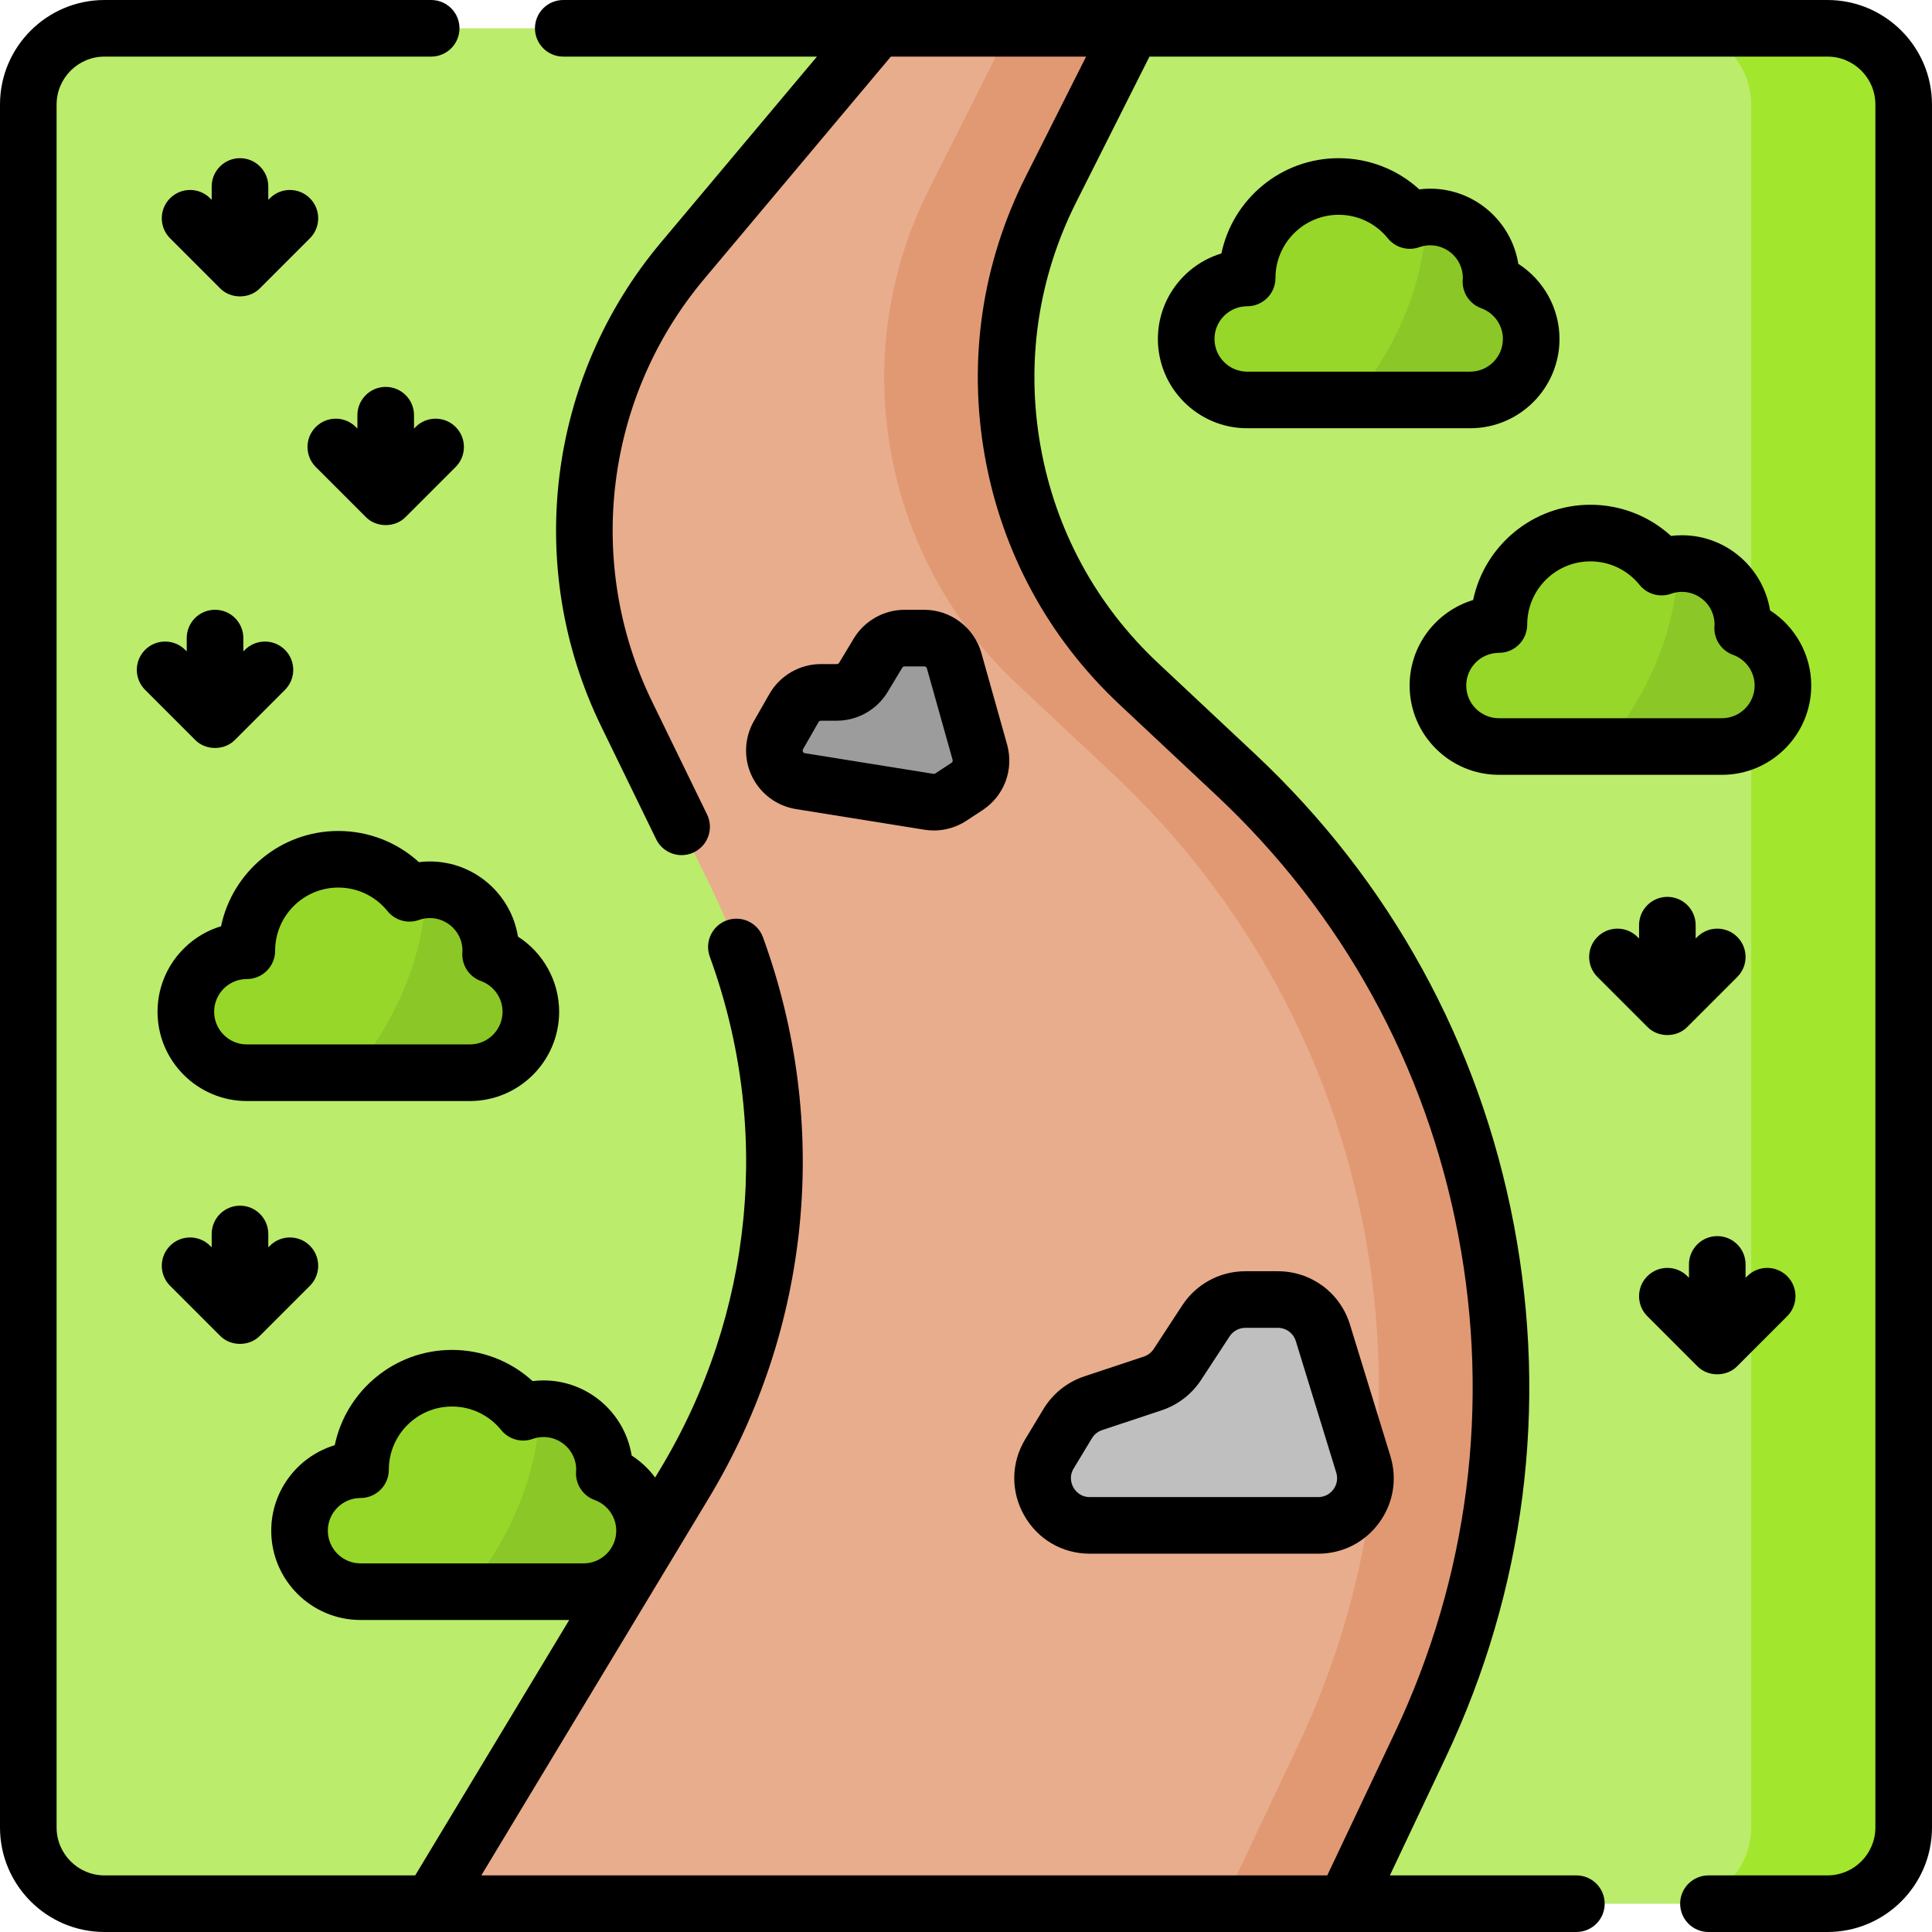 <!-- icon666.com - MILLIONS vector ICONS FREE --><svg id="Capa_1" enable-background="new 0 0 512 512" viewBox="0 0 512 512" xmlns="http://www.w3.org/2000/svg"><g><path d="m484.297 504.5h-456.594c-11.158 0-20.203-9.045-20.203-20.203v-456.594c0-11.158 9.045-20.203 20.203-20.203h456.594c11.158 0 20.203 9.045 20.203 20.203v456.594c0 11.158-9.045 20.203-20.203 20.203z" fill="#bbec6c"></path><path d="m484.297 7.5h-40.407c11.158 0 20.203 9.045 20.203 20.203v456.594c0 11.158-9.045 20.203-20.203 20.203h40.406c11.158 0 20.203-9.045 20.203-20.203v-456.594c.001-11.158-9.044-20.203-20.202-20.203z" fill="#a2e62e"></path><path d="m356.486 504.5 19.874-41.987c41.297-87.247 21.552-191.177-48.865-257.2l-25.724-24.119c-35.935-33.692-45.398-87.022-23.25-131.021l21.481-42.673h-67.408l-51.734 61.618c-28.215 33.606-34.011 80.669-14.792 120.117l22.359 45.893c24.601 50.494 21.941 110.014-7.066 158.113l-67.096 111.259z" fill="#e8ad8c"></path><path d="m327.496 205.313-25.724-24.119c-35.935-33.692-45.398-87.022-23.25-131.021l21.479-42.673h-32.325l-21.48 42.673c-22.148 43.999-12.684 97.329 23.25 131.021l25.724 24.119c70.417 66.023 90.162 169.953 48.865 257.2l-19.874 41.987h32.325l19.874-41.987c41.298-87.248 21.553-191.177-48.864-257.2z" fill="#e19974"></path><g><path d="m395.115 74.644c.02-.325.049-.648.049-.979 0-8.926-7.236-16.163-16.163-16.163-1.89 0-3.696.341-5.382.937-4.444-5.499-11.241-9.019-18.862-9.019-13.39 0-24.244 10.854-24.244 24.244-8.926 0-16.163 7.236-16.163 16.163s7.236 16.163 16.163 16.163h59.106c8.926 0 16.163-7.236 16.163-16.163.001-6.993-4.45-12.932-10.667-15.183z" fill="#97d729"></path><path d="m395.115 74.644c.02-.325.049-.648.049-.979 0-8.926-7.236-16.163-16.163-16.163-.348 0-.69.024-1.032.046-.276 14.219-5.604 30.044-15.978 44.218-1.067 1.458-2.175 2.858-3.304 4.224h30.932c8.926 0 16.163-7.236 16.163-16.163.001-6.993-4.45-12.932-10.667-15.183z" fill="#8bc727"></path></g><g><path d="m160.145 390.467c.02-.325.049-.648.049-.979 0-8.926-7.236-16.163-16.163-16.163-1.89 0-3.696.341-5.382.937-4.444-5.499-11.241-9.019-18.862-9.019-13.39 0-24.244 10.854-24.244 24.244-8.926 0-16.163 7.236-16.163 16.163 0 8.926 7.236 16.163 16.163 16.163h59.106c8.926 0 16.163-7.236 16.163-16.163.001-6.993-4.45-12.932-10.667-15.183z" fill="#97d729"></path><path d="m160.145 390.467c.02-.325.049-.648.049-.979 0-8.926-7.236-16.163-16.163-16.163-.348 0-.69.024-1.032.046-.276 14.219-5.604 30.044-15.978 44.218-1.067 1.458-2.175 2.858-3.304 4.224h30.932c8.926 0 16.163-7.236 16.163-16.163.001-6.993-4.45-12.932-10.667-15.183z" fill="#8bc727"></path></g><g><path d="m130.013 252.938c.02-.325.049-.648.049-.979 0-8.926-7.236-16.163-16.163-16.163-1.89 0-3.696.341-5.382.937-4.444-5.499-11.241-9.019-18.862-9.019-13.39 0-24.244 10.854-24.244 24.244-8.926 0-16.163 7.236-16.163 16.163s7.236 16.163 16.163 16.163h59.106s16.163-7.236 16.163-16.163c.001-6.993-4.45-12.932-10.667-15.183z" fill="#97d729"></path><path d="m130.013 252.938c.02-.325.049-.648.049-.979 0-8.926-7.236-16.163-16.163-16.163-.348 0-.69.024-1.032.046-.276 14.219-5.604 30.044-15.978 44.218-1.067 1.458-2.175 2.858-3.304 4.224h30.932c8.926 0 16.163-7.236 16.163-16.163.001-6.993-4.45-12.932-10.667-15.183z" fill="#8bc727"></path></g><g><path d="m461.83 166.49c.02-.325.049-.648.049-.979 0-8.926-7.236-16.163-16.163-16.163-1.89 0-3.696.341-5.382.937-4.444-5.499-11.241-9.019-18.862-9.019-13.39 0-24.244 10.854-24.244 24.244-8.926 0-16.163 7.236-16.163 16.163 0 8.926 7.236 16.163 16.163 16.163h59.106c8.926 0 16.163-7.236 16.163-16.163.001-6.993-4.45-12.932-10.667-15.183z" fill="#97d729"></path><path d="m461.83 166.49c.02-.325.049-.648.049-.979 0-8.926-7.236-16.163-16.163-16.163-.348 0-.69.024-1.032.046-.276 14.219-5.604 30.044-15.978 44.218-1.067 1.458-2.175 2.858-3.304 4.224h30.932c8.926 0 16.163-7.236 16.163-16.163.001-6.993-4.45-12.932-10.667-15.183z" fill="#8bc727"></path></g><path d="m206.301 194.823 4.12-7.199c1.463-2.556 4.183-4.134 7.128-4.134h4.219c2.879 0 5.548-1.508 7.035-3.974l3.879-6.437c1.486-2.466 4.155-3.974 7.035-3.974h5.235c3.68 0 6.912 2.448 7.907 5.992l6.811 24.241c.969 3.448-.408 7.126-3.403 9.09l-4.286 2.811c-1.713 1.123-3.784 1.566-5.806 1.241l-34.048-5.468c-5.668-.91-8.677-7.207-5.826-12.189z" fill="#9c9c9c"></path><path d="m278.124 385.265 4.832-7.995c1.539-2.546 3.934-4.46 6.757-5.399l15.788-5.252c2.676-.89 4.973-2.659 6.518-5.018l7.563-11.554c2.311-3.53 6.246-5.658 10.466-5.658h8.578c5.493 0 10.343 3.583 11.957 8.833l10.709 34.837c2.473 8.043-3.542 16.184-11.957 16.184h-60.505c-9.742.001-15.745-10.641-10.706-18.978z" fill="#bfbfbf"></path><g><path d="m484.3 0h-335.03c-4.143 0-7.5 3.358-7.5 7.5s3.357 7.5 7.5 7.5h67.232l-41.385 49.297c-30.086 35.835-36.283 86.164-15.788 128.217l14.56 29.89c1.299 2.667 3.969 4.217 6.748 4.217 1.102 0 2.221-.244 3.278-.759 3.724-1.814 5.272-6.303 3.458-10.027l-14.56-29.892c-17.903-36.736-12.489-80.699 13.792-112.002l49.481-58.941h51.744l-16.008 31.801c-11.601 23.045-15.349 48.654-10.841 74.058s16.839 48.159 35.66 65.806l25.725 24.119c33.385 31.301 55.545 71.611 64.087 116.57s2.707 90.587-16.872 131.951l-17.843 37.695h-224.187l60.233-99.886c27.184-45.075 32.437-99.282 14.413-148.723-1.419-3.891-5.722-5.898-9.614-4.478-3.892 1.418-5.896 5.724-4.479 9.615 16.462 45.157 11.663 94.668-13.166 135.838l-1.319 2.188c-1.695-2.278-3.793-4.261-6.221-5.818-1.804-11.271-11.595-19.911-23.365-19.911-.965 0-1.928.06-2.886.18-5.806-5.297-13.364-8.261-21.358-8.261-15.278 0-28.07 10.85-31.076 25.249-9.727 2.939-16.83 11.984-16.83 22.657 0 13.047 10.615 23.663 23.662 23.663h55.306l-40.817 67.687h-82.334c-7.003 0-12.7-5.697-12.7-12.7v-456.6c0-7.003 5.697-12.7 12.7-12.7h86.569c4.143 0 7.5-3.358 7.5-7.5s-3.357-7.5-7.5-7.5h-86.569c-15.274 0-27.7 12.426-27.7 27.7v456.6c0 15.274 12.426 27.7 27.7 27.7h390.06c4.143 0 7.5-3.358 7.5-7.5s-3.357-7.5-7.5-7.5h-49.425l14.805-31.279c20.946-44.253 27.188-93.068 18.05-141.167-9.138-48.1-32.847-91.225-68.563-124.712l-25.725-24.119c-16.441-15.416-27.213-35.293-31.151-57.485-3.938-22.191-.663-44.562 9.471-64.693l19.401-38.545h179.677c7.003 0 12.7 5.697 12.7 12.7v456.6c0 7.003-5.697 12.7-12.7 12.7h-31.54c-4.143 0-7.5 3.358-7.5 7.5s3.357 7.5 7.5 7.5h31.54c15.274 0 27.7-12.426 27.7-27.7v-456.6c0-15.274-12.426-27.7-27.7-27.7zm-397.418 405.651c0-4.776 3.886-8.663 8.662-8.663 4.143 0 7.5-3.358 7.5-7.5 0-9.232 7.512-16.744 16.744-16.744 5.078 0 9.827 2.272 13.028 6.233 1.998 2.472 5.336 3.414 8.333 2.357.954-.337 1.925-.509 2.883-.509 4.776 0 8.662 3.886 8.663 8.621l-.037.572c-.199 3.317 1.809 6.37 4.934 7.501 3.422 1.239 5.721 4.506 5.721 8.131 0 4.776-3.886 8.663-8.662 8.663h-59.107c-4.776 0-8.662-3.886-8.662-8.662z"></path><path d="m413.283 89.828c0-8.145-4.231-15.626-10.916-19.915-1.804-11.271-11.595-19.911-23.365-19.911-.965 0-1.927.06-2.885.18-5.806-5.297-13.365-8.261-21.359-8.261-15.278 0-28.07 10.85-31.076 25.249-9.727 2.939-16.83 11.984-16.83 22.657 0 13.047 10.615 23.663 23.662 23.663h59.106c13.048.001 23.663-10.615 23.663-23.662zm-91.431 0c0-4.776 3.886-8.663 8.662-8.663 4.143 0 7.5-3.358 7.5-7.5 0-9.232 7.512-16.744 16.744-16.744 5.079 0 9.828 2.272 13.029 6.233 1.998 2.472 5.336 3.415 8.334 2.356.953-.337 1.923-.508 2.881-.508 4.776 0 8.662 3.886 8.662 8.628l-.035.564c-.199 3.317 1.809 6.37 4.933 7.501 3.423 1.239 5.722 4.507 5.722 8.132 0 4.776-3.887 8.663-8.663 8.663h-59.106c-4.778.001-8.663-3.886-8.663-8.662z"></path><path d="m111.016 228.477c-5.806-5.297-13.365-8.261-21.359-8.261-15.278 0-28.07 10.85-31.076 25.25-9.729 2.938-16.831 11.983-16.831 22.657 0 13.047 10.615 23.663 23.663 23.663h59.105c13.048 0 23.663-10.615 23.663-23.663 0-8.144-4.231-15.626-10.915-19.915-1.804-11.271-11.595-19.911-23.366-19.911-.964 0-1.927.06-2.884.18zm11.547 23.44-.037.572c-.199 3.317 1.809 6.369 4.933 7.5 3.423 1.239 5.722 4.507 5.722 8.132 0 4.776-3.887 8.663-8.663 8.663h-59.106c-4.776 0-8.663-3.886-8.663-8.663s3.887-8.663 8.663-8.663c4.143 0 7.5-3.358 7.5-7.5 0-9.233 7.512-16.744 16.744-16.744 5.078 0 9.827 2.272 13.028 6.233 1.999 2.472 5.337 3.416 8.331 2.357.956-.337 1.926-.509 2.884-.509 4.777.002 8.663 3.888 8.664 8.622z"></path><path d="m397.229 205.336h59.106c13.047 0 23.662-10.615 23.662-23.663 0-8.144-4.231-15.625-10.915-19.914-1.804-11.271-11.595-19.911-23.366-19.911-.965 0-1.927.06-2.885.18-5.806-5.297-13.364-8.261-21.358-8.261-15.278 0-28.07 10.85-31.076 25.249-9.729 2.938-16.831 11.983-16.831 22.657 0 13.048 10.616 23.663 23.663 23.663zm0-32.325c4.143 0 7.5-3.358 7.5-7.5 0-9.232 7.512-16.744 16.744-16.744 5.078 0 9.827 2.272 13.028 6.233 1.998 2.472 5.335 3.414 8.333 2.357.954-.337 1.924-.509 2.882-.509 4.776 0 8.663 3.886 8.664 8.621l-.037.572c-.199 3.317 1.809 6.369 4.933 7.5 3.423 1.239 5.722 4.507 5.722 8.132 0 4.776-3.886 8.663-8.662 8.663h-59.106c-4.776 0-8.663-3.886-8.663-8.663s3.886-8.662 8.662-8.662z"></path><path d="m436.566 272.128c2.796 2.899 7.812 2.898 10.607 0l13.226-13.226c2.929-2.929 2.929-7.678 0-10.606-2.93-2.929-7.678-2.929-10.607 0l-.422.422v-3.542c0-4.142-3.357-7.5-7.5-7.5s-7.5 3.358-7.5 7.5v3.542l-.422-.422c-2.93-2.929-7.678-2.929-10.607 0s-2.929 7.678 0 10.606z"></path><path d="m38.458 182.822 13.226 13.226c2.796 2.899 7.812 2.898 10.607 0l13.226-13.226c2.929-2.929 2.929-7.678 0-10.606-2.93-2.929-7.678-2.929-10.607 0l-.422.422v-3.543c0-4.142-3.357-7.5-7.5-7.5s-7.5 3.358-7.5 7.5v3.543l-.422-.422c-2.93-2.929-7.678-2.929-10.607 0-2.93 2.929-2.93 7.678-.001 10.606z"></path><path d="m110.14 113.152-.422.422v-3.543c0-4.142-3.357-7.5-7.5-7.5s-7.5 3.358-7.5 7.5v3.543l-.422-.422c-2.93-2.929-7.678-2.929-10.607 0s-2.929 7.678 0 10.606l13.226 13.226c2.796 2.899 7.812 2.898 10.607 0l13.226-13.226c2.929-2.929 2.929-7.678 0-10.606-2.931-2.928-7.679-2.928-10.608 0z"></path><path d="m63.601 41.922c-4.143 0-7.5 3.358-7.5 7.5v3.542l-.422-.422c-2.93-2.929-7.678-2.929-10.607 0s-2.929 7.678 0 10.606l13.226 13.226c2.796 2.899 7.812 2.898 10.607 0l13.225-13.225c2.929-2.929 2.929-7.678 0-10.606-2.93-2.929-7.678-2.929-10.607 0l-.422.422v-3.542c0-4.143-3.358-7.501-7.5-7.501z"></path><path d="m449.822 362.062c2.797 2.876 7.793 2.858 10.577-.027l13.226-13.226c2.929-2.929 2.929-7.678 0-10.606-2.93-2.929-7.678-2.929-10.607 0l-.422.422v-3.543c0-4.142-3.357-7.5-7.5-7.5s-7.5 3.358-7.5 7.5v3.543l-.422-.422c-2.93-2.929-7.678-2.929-10.607 0s-2.929 7.678 0 10.606l13.226 13.226c.009.009.019.017.029.027z"></path><path d="m63.601 319.518c-4.143 0-7.5 3.358-7.5 7.5v3.543l-.422-.422c-2.93-2.929-7.678-2.929-10.607 0s-2.929 7.678 0 10.606l13.226 13.226c2.796 2.899 7.812 2.898 10.607 0l13.226-13.226c2.929-2.929 2.929-7.678 0-10.606-2.93-2.929-7.678-2.929-10.607 0l-.422.422v-3.543c-.001-4.143-3.359-7.5-7.501-7.5z"></path><path d="m210.938 214.417 34.049 5.468c.833.134 1.669.2 2.501.2 3.04 0 6.026-.883 8.605-2.574l4.288-2.812c5.756-3.775 8.371-10.764 6.51-17.39l-6.811-24.24c-1.896-6.75-8.116-11.464-15.128-11.464h-5.235c-5.475 0-10.632 2.913-13.458 7.603l-3.879 6.437c-.128.213-.362.345-.611.345h-4.219c-5.621 0-10.848 3.031-13.639 7.908l-4.119 7.199c-.001 0-.001 0-.001 0-2.562 4.477-2.763 9.928-.539 14.582 2.225 4.654 6.594 7.92 11.686 8.738zm1.873-15.869 4.12-7.199c.127-.221.363-.358.619-.358h4.219c5.476 0 10.633-2.913 13.459-7.603l3.879-6.437c.128-.213.362-.345.61-.345h5.235c.318 0 .601.214.687.521l6.811 24.241c.085.301-.034.618-.294.789l-4.287 2.811c-.148.097-.328.139-.504.108l-34.048-5.468c-.102-.016-.369-.059-.53-.396-.163-.339-.027-.575.024-.664z"></path><path d="m288.829 411.745h60.508c6.415 0 12.281-2.959 16.093-8.12 3.812-5.16 4.917-11.637 3.032-17.769l-10.709-34.838c-2.599-8.451-10.284-14.129-19.126-14.129h-8.578c-6.773 0-13.032 3.383-16.741 9.05l-7.562 11.554c-.616.941-1.544 1.655-2.61 2.01l-15.788 5.252c-4.512 1.5-8.351 4.568-10.808 8.636l-4.833 7.995c-.001 0-.001 0-.001 0-3.785 6.263-3.898 13.807-.304 20.18s10.11 10.179 17.427 10.179zm-4.287-22.6 4.834-7.997c.615-1.018 1.576-1.785 2.705-2.161l15.788-5.252c4.262-1.418 7.964-4.268 10.426-8.027l7.563-11.555c.929-1.418 2.495-2.265 4.19-2.265h8.578c2.214 0 4.138 1.421 4.788 3.537l10.709 34.838c.472 1.535.195 3.156-.759 4.448s-2.423 2.033-4.028 2.033h-60.508c-2.641 0-3.931-1.782-4.362-2.548-.432-.766-1.289-2.792.076-5.051z"></path></g></g></svg>